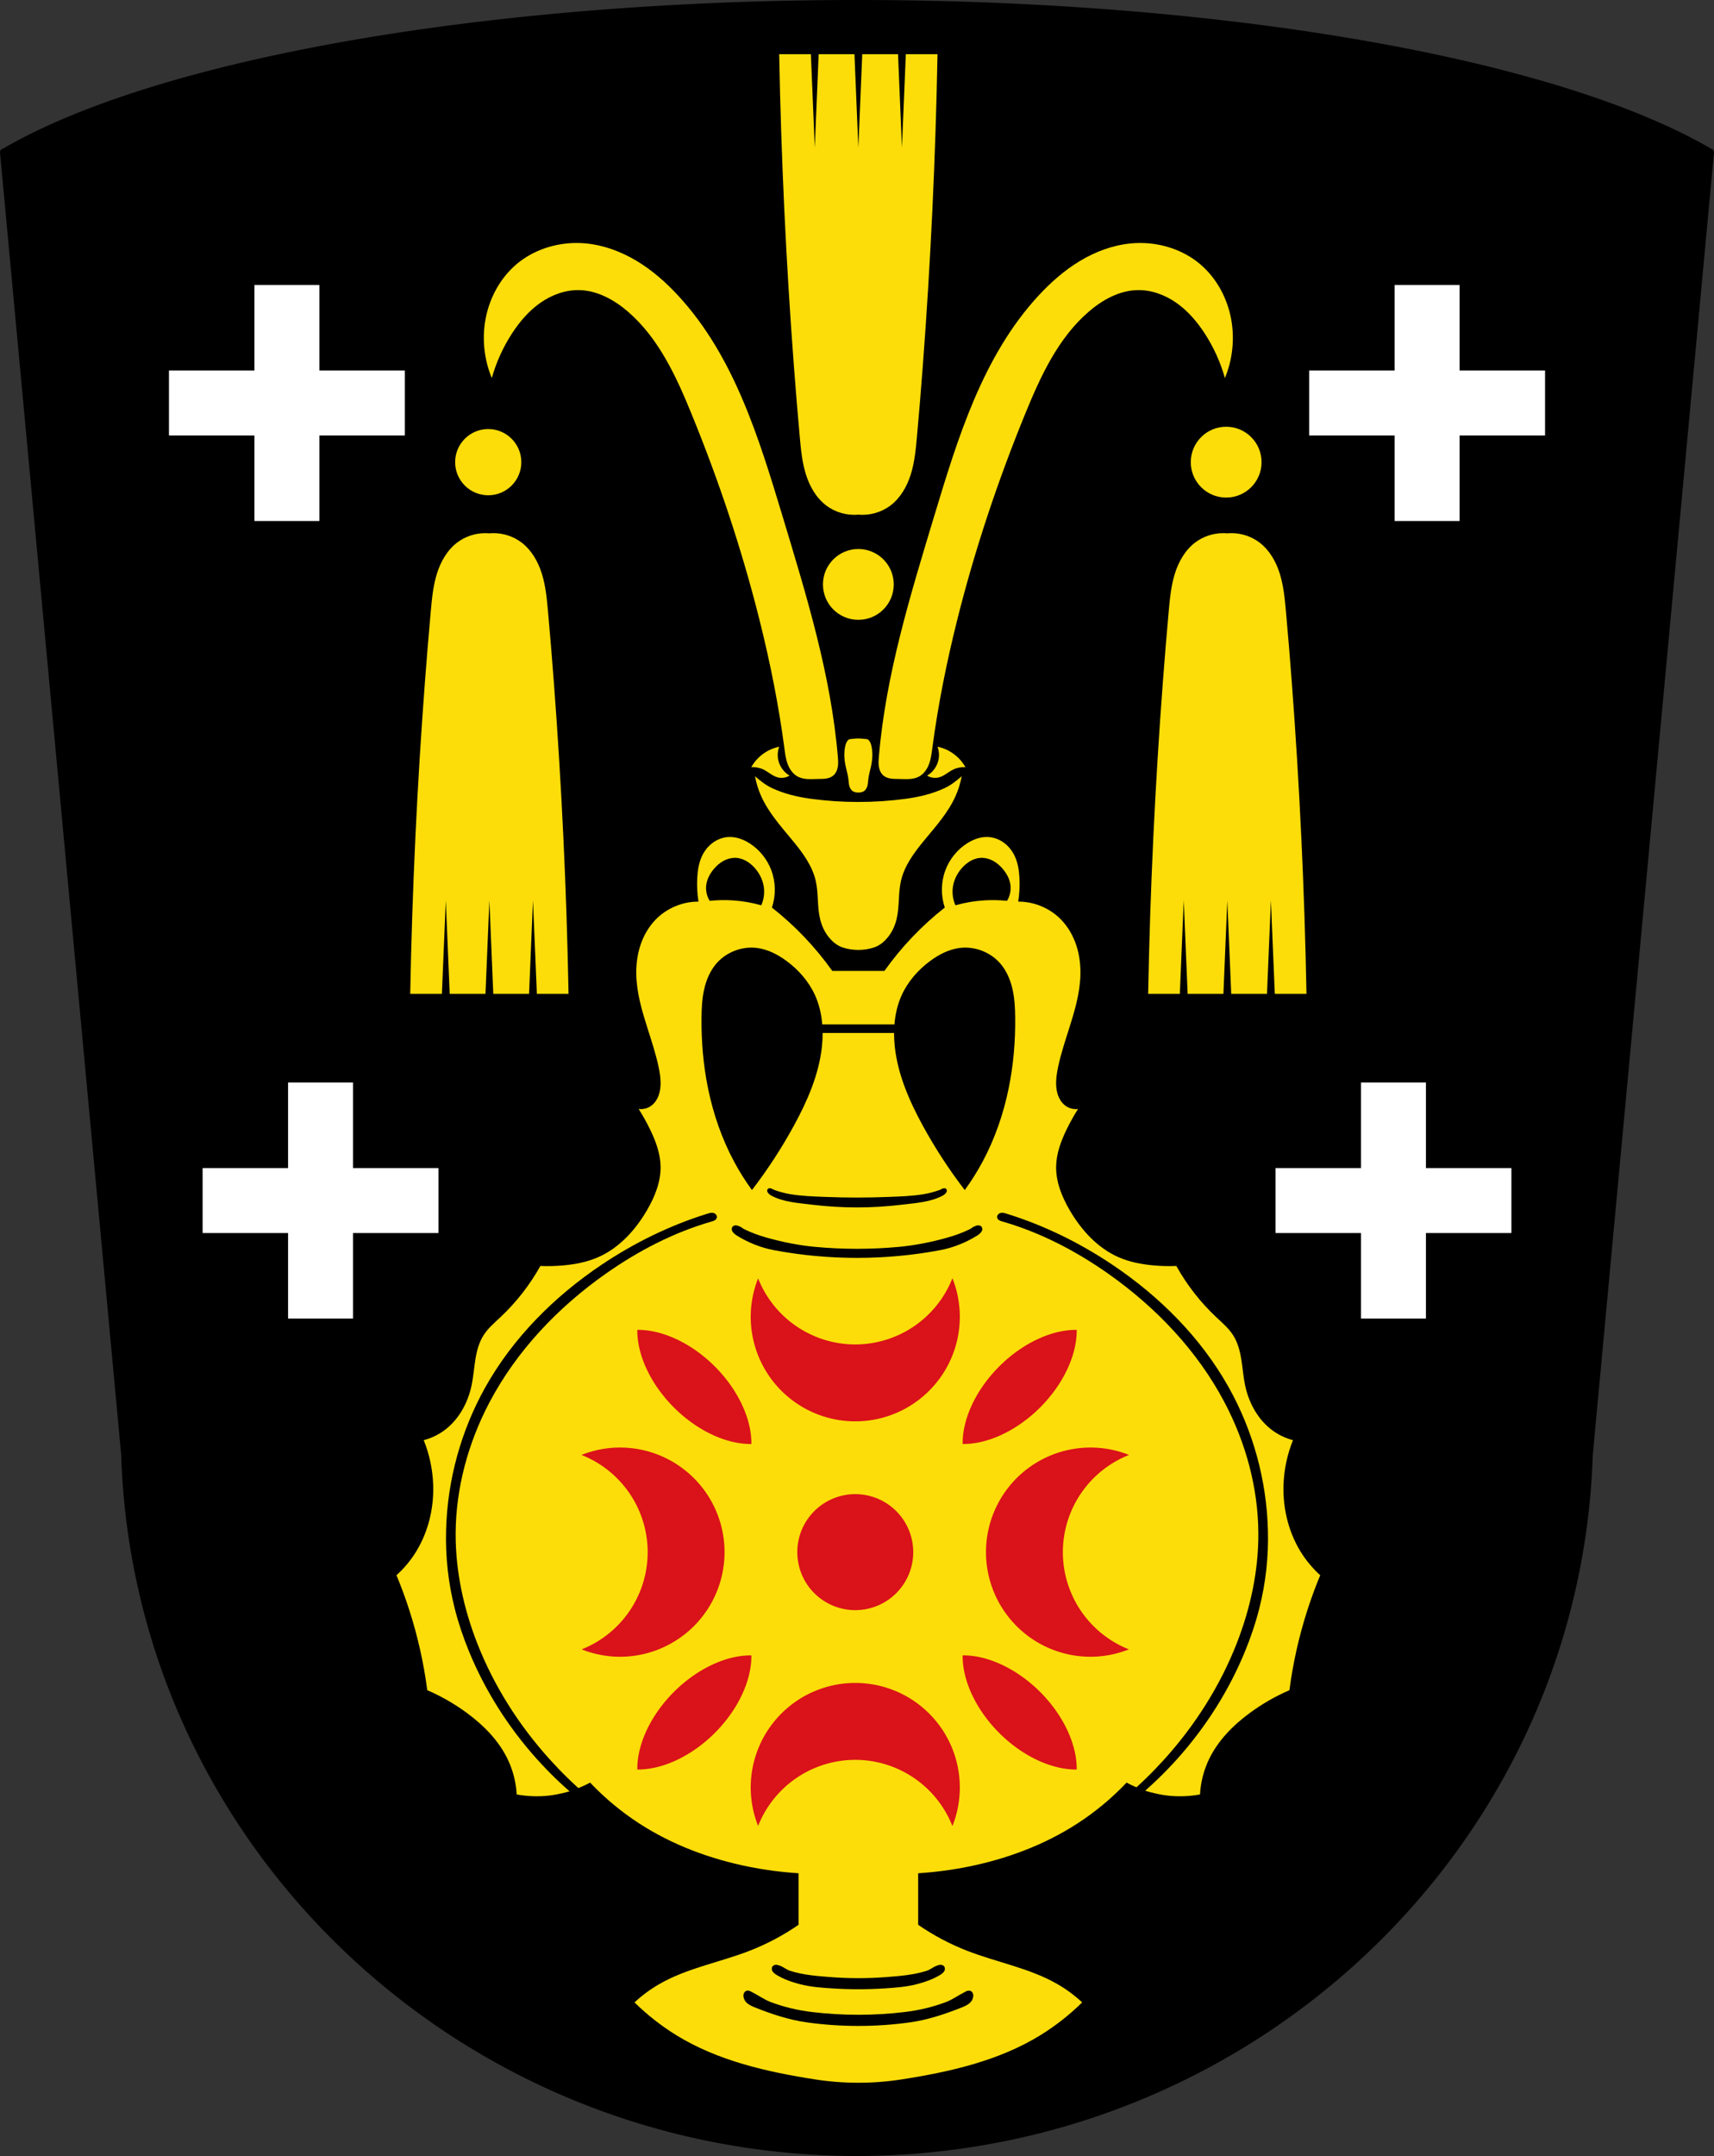 <?xml version="1.0" encoding="UTF-8" standalone="no"?>
<!-- Created with Inkscape (http://www.inkscape.org/) -->

<svg
   xmlns:dc="http://purl.org/dc/elements/1.1/"
   xmlns:cc="http://creativecommons.org/ns#"
   xmlns:rdf="http://www.w3.org/1999/02/22-rdf-syntax-ns#"
   xmlns:svg="http://www.w3.org/2000/svg"
   xmlns="http://www.w3.org/2000/svg"
   xmlns:sodipodi="http://sodipodi.sourceforge.net/DTD/sodipodi-0.dtd"
   xmlns:inkscape="http://www.inkscape.org/namespaces/inkscape"
   width="177.835mm"
   height="223.574mm"
   viewBox="0 0 177.835 223.574"
   version="1.1"
   id="svg2140"
   inkscape:version="0.92.5 (2060ec1f9f, 2020-04-08)"
   sodipodi:docname="DEU_Kölburg_COA.svg">
  <rect x="0" y="0" width="177.835" height="223.574" fill="#333333" stroke="none"/>
  <defs
     id="defs2134">
    <inkscape:path-effect
       effect="spiro"
       id="path-effect998"
       is_visible="true" />
    <inkscape:path-effect
       effect="spiro"
       id="path-effect951"
       is_visible="true" />
    <inkscape:path-effect
       effect="spiro"
       id="path-effect913"
       is_visible="true" />
    <inkscape:path-effect
       effect="spiro"
       id="path-effect1121"
       is_visible="true" />
    <inkscape:path-effect
       effect="spiro"
       id="path-effect1081"
       is_visible="true" />
    <inkscape:path-effect
       effect="spiro"
       id="path-effect1057"
       is_visible="true" />
    <inkscape:path-effect
       effect="spiro"
       id="path-effect1009"
       is_visible="true" />
    <inkscape:path-effect
       effect="spiro"
       id="path-effect982"
       is_visible="true" />
    <inkscape:path-effect
       effect="spiro"
       id="path-effect957"
       is_visible="true" />
    <inkscape:path-effect
       effect="spiro"
       id="path-effect925"
       is_visible="true" />
    <inkscape:path-effect
       effect="spiro"
       id="path-effect901"
       is_visible="true" />
    <inkscape:path-effect
       effect="spiro"
       id="path-effect876"
       is_visible="true" />
    <inkscape:path-effect
       effect="spiro"
       id="path-effect853"
       is_visible="true" />
    <inkscape:path-effect
       effect="spiro"
       id="path-effect1354"
       is_visible="true" />
    <inkscape:path-effect
       effect="spiro"
       id="path-effect1206"
       is_visible="true" />
    <inkscape:path-effect
       effect="spiro"
       id="path-effect1206-4"
       is_visible="true" />
    <inkscape:path-effect
       effect="spiro"
       id="path-effect1354-6"
       is_visible="true" />
    <inkscape:path-effect
       effect="spiro"
       id="path-effect853-9"
       is_visible="true" />
    <inkscape:path-effect
       effect="spiro"
       id="path-effect876-5"
       is_visible="true" />
    <inkscape:path-effect
       effect="spiro"
       id="path-effect901-0"
       is_visible="true" />
    <inkscape:path-effect
       effect="spiro"
       id="path-effect925-6"
       is_visible="true" />
    <inkscape:path-effect
       effect="spiro"
       id="path-effect957-7"
       is_visible="true" />
    <inkscape:path-effect
       effect="spiro"
       id="path-effect982-5"
       is_visible="true" />
    <inkscape:path-effect
       effect="spiro"
       id="path-effect1009-8"
       is_visible="true" />
    <inkscape:path-effect
       effect="spiro"
       id="path-effect1057-8"
       is_visible="true" />
    <inkscape:path-effect
       effect="spiro"
       id="path-effect1081-5"
       is_visible="true" />
    <inkscape:path-effect
       effect="spiro"
       id="path-effect1121-8"
       is_visible="true" />
    <inkscape:path-effect
       effect="spiro"
       id="path-effect913-5"
       is_visible="true" />
    <inkscape:path-effect
       effect="spiro"
       id="path-effect951-5"
       is_visible="true" />
    <inkscape:path-effect
       effect="spiro"
       id="path-effect998-6"
       is_visible="true" />
    <inkscape:path-effect
       effect="spiro"
       id="path-effect1090"
       is_visible="true" />
    <inkscape:path-effect
       effect="spiro"
       id="path-effect1090-2"
       is_visible="true" />
  </defs>
  <sodipodi:namedview
     id="base"
     pagecolor="#ffffff"
     bordercolor="#666666"
     borderopacity="1.0"
     inkscape:pageopacity="0.0"
     inkscape:pageshadow="2"
     inkscape:zoom="0.93845494"
     inkscape:cx="336.06644"
     inkscape:cy="422.50299"
     inkscape:document-units="mm"
     inkscape:current-layer="layer1"
     showgrid="false"
     inkscape:window-width="1920"
     inkscape:window-height="1046"
     inkscape:window-x="-11"
     inkscape:window-y="-11"
     inkscape:window-maximized="1"
     fit-margin-top="0"
     fit-margin-left="0"
     fit-margin-right="0"
     fit-margin-bottom="0"
     inkscape:snap-smooth-nodes="true"
     inkscape:snap-midpoints="true"
     inkscape:snap-nodes="false"
     inkscape:object-paths="true" />
  <g
     inkscape:label="Ebene 1"
     inkscape:groupmode="layer"
     id="layer1"
     transform="translate(301.861,-49.57)">
    <path
       inkscape:connector-curvature="0"
       style="fill:#000000;fill-opacity:1;fill-rule:evenodd;stroke:#000000;stroke-width:0.794;stroke-linecap:round;stroke-linejoin:round;stroke-miterlimit:4;stroke-dasharray:none;stroke-opacity:1"
       d="m -212.947,49.966 a 97.795,26.708 0 0 0 -88.474,15.402 h -0.043 l 12.575,135.042 c 1.265,40.245 34.933,72.31 75.945,72.337 40.986,-0.043 74.664,-32.118 75.945,-72.337 l 12.576,-135.042 h -0.043 a 97.795,26.708 0 0 0 -88.481,-15.402 z"
       id="path1193-2" />
    <path
       style="fill:#ffffff;fill-opacity:1;fill-rule:evenodd;stroke:none;stroke-width:0.794;stroke-linecap:round;stroke-linejoin:round;stroke-miterlimit:4;stroke-dasharray:none;stroke-opacity:1;paint-order:fill markers stroke"
       d="m -275.462,79.124 v 8.868 h -8.868 v 6.737 h 8.868 v 8.868 h 6.736 v -8.868 h 8.869 v -6.737 h -8.869 v -8.868 z m 118.302,0 v 8.868 h -8.869 v 6.737 h 8.869 v 8.868 h 6.736 v -8.868 h 8.868 v -6.737 h -8.868 V 79.124 Z M -271.972,161.829 v 8.868 h -8.868 v 6.737 h 8.868 v 8.868 h 6.736 v -8.868 h 8.869 v -6.737 h -8.869 v -8.868 z m 111.322,0 v 8.868 h -8.869 v 6.737 h 8.869 v 8.868 h 6.736 v -8.868 h 8.868 v -6.737 h -8.868 v -8.868 z"
       id="rect1154"
       inkscape:connector-curvature="0" />
    <path
       style="fill:#fcdd09;fill-opacity:1;stroke:none;stroke-width:1px;stroke-linecap:butt;stroke-linejoin:miter;stroke-opacity:1"
       d="M 305.074 21.199 C 305.838 61.965 307.761 102.707 310.84 143.363 C 311.539 152.594 312.298 161.821 313.135 171.041 C 313.58 175.946 314.053 180.892 315.52 185.594 C 316.986 190.296 319.535 194.795 323.453 197.779 C 327.013 200.491 331.611 201.805 336.066 201.383 C 340.522 201.805 345.12 200.491 348.68 197.779 C 352.598 194.795 355.145 190.296 356.611 185.594 C 358.078 180.892 358.553 175.946 358.998 171.041 C 359.834 161.821 360.592 152.594 361.291 143.363 C 364.37 102.707 366.294 61.965 367.059 21.199 L 354.656 21.199 L 353.131 57.768 L 351.604 21.199 L 337.594 21.199 L 336.068 57.768 L 334.541 21.199 L 320.529 21.199 L 319.004 57.768 L 317.477 21.199 L 305.074 21.199 z M 225.764 95.082 C 217.304 95.079 208.815 97.864 202.344 103.293 C 195.602 108.949 191.279 117.251 189.92 125.945 C 188.766 133.331 189.685 141.029 192.545 147.936 C 194.295 141.732 196.993 135.796 200.516 130.398 C 203.491 125.84 207.097 121.624 211.557 118.502 C 216.016 115.38 221.382 113.4 226.824 113.523 C 233.887 113.683 240.467 117.322 245.824 121.928 C 257.805 132.229 264.683 147.131 270.668 161.754 C 281.415 188.01 290.445 214.982 297.342 242.502 C 301.495 259.074 304.873 275.848 307.107 292.785 C 307.386 294.895 307.653 297.03 308.402 299.021 C 309.152 301.013 310.446 302.881 312.322 303.885 C 313.504 304.517 314.853 304.775 316.191 304.855 C 317.529 304.936 318.871 304.845 320.211 304.822 C 321.255 304.803 322.303 304.826 323.336 304.674 C 324.368 304.522 325.399 304.182 326.205 303.52 C 327.229 302.678 327.803 301.385 328.023 300.078 C 328.243 298.771 328.145 297.434 328.035 296.113 C 325.341 264.08 315.771 233.084 306.479 202.311 C 297.165 171.467 287.418 139.38 265.555 115.715 C 260.747 110.511 255.382 105.774 249.311 102.123 C 243.239 98.472 236.435 95.927 229.383 95.254 C 228.182 95.139 226.974 95.082 225.766 95.082 L 225.764 95.082 z M 446.369 95.082 C 445.161 95.082 443.951 95.139 442.75 95.254 C 435.697 95.927 428.896 98.472 422.824 102.123 C 416.753 105.774 411.386 110.511 406.578 115.715 C 384.715 139.38 374.97 171.467 365.656 202.311 C 356.363 233.084 346.794 264.08 344.1 296.113 C 343.988 297.434 343.89 298.771 344.111 300.078 C 344.331 301.385 344.904 302.678 345.928 303.52 C 346.734 304.182 347.764 304.522 348.797 304.674 C 349.829 304.826 350.878 304.804 351.922 304.822 C 353.262 304.845 354.605 304.934 355.943 304.855 C 357.281 304.775 358.63 304.517 359.812 303.885 C 361.689 302.881 362.983 301.013 363.732 299.021 C 364.482 297.03 364.747 294.895 365.025 292.785 C 367.26 275.848 370.64 259.074 374.793 242.502 C 381.689 214.982 390.718 188.01 401.465 161.754 C 407.45 147.131 414.33 132.229 426.311 121.928 C 431.668 117.322 438.247 113.683 445.311 113.523 C 450.753 113.4 456.119 115.38 460.578 118.502 C 465.038 121.624 468.644 125.84 471.619 130.398 C 475.142 135.796 477.84 141.732 479.59 147.936 C 482.45 141.029 483.367 133.331 482.213 125.945 C 480.854 117.251 476.532 108.949 469.791 103.293 C 463.32 97.864 454.83 95.079 446.371 95.082 L 446.369 95.082 z M 480.076 166.992 C 472.422 166.992 466.217 173.196 466.217 180.85 C 466.216 188.504 472.422 194.709 480.076 194.709 C 487.731 194.709 493.936 188.504 493.936 180.85 C 493.935 173.196 487.73 166.992 480.076 166.992 z M 191.154 167.895 C 183.999 167.894 178.198 173.694 178.197 180.85 C 178.197 188.006 183.998 193.807 191.154 193.807 C 198.31 193.807 204.112 188.006 204.111 180.85 C 204.111 173.694 198.31 167.894 191.154 167.895 z M 193.281 208.631 C 192.722 208.63 192.162 208.657 191.605 208.709 C 191.049 208.656 190.491 208.632 189.932 208.633 C 186.018 208.641 182.107 209.939 178.992 212.312 C 175.074 215.297 172.525 219.796 171.059 224.498 C 169.592 229.2 169.119 234.146 168.674 239.051 C 167.837 248.27 167.078 257.498 166.379 266.729 C 163.3 307.385 161.377 348.127 160.613 388.893 L 173.016 388.893 L 174.543 352.324 L 176.068 388.893 L 190.08 388.893 L 191.607 352.324 L 193.133 388.893 L 207.143 388.893 L 208.67 352.324 L 210.195 388.893 L 222.598 388.893 C 221.833 348.127 219.909 307.385 216.83 266.729 C 216.131 257.498 215.374 248.27 214.537 239.051 C 214.092 234.146 213.617 229.2 212.15 224.498 C 210.684 219.796 208.137 215.297 204.219 212.312 C 201.104 209.939 197.195 208.637 193.281 208.631 z M 482.203 208.631 C 481.644 208.63 481.084 208.657 480.527 208.709 C 479.97 208.656 479.411 208.632 478.852 208.633 C 474.938 208.641 471.029 209.939 467.914 212.312 C 463.996 215.297 461.449 219.796 459.982 224.498 C 458.516 229.2 458.041 234.146 457.596 239.051 C 456.759 248.27 456.002 257.498 455.303 266.729 C 452.224 307.385 450.299 348.127 449.535 388.893 L 461.938 388.893 L 463.463 352.324 L 464.99 388.893 L 479 388.893 L 480.525 352.324 L 482.053 388.893 L 496.064 388.893 L 497.59 352.324 L 499.117 388.893 L 511.52 388.893 C 510.755 348.127 508.833 307.385 505.754 266.729 C 505.055 257.498 504.295 248.27 503.459 239.051 C 503.014 234.146 502.541 229.2 501.074 224.498 C 499.608 219.796 497.059 215.297 493.141 212.312 C 490.026 209.939 486.117 208.637 482.203 208.631 z M 336.066 214.836 C 328.413 214.836 322.208 221.04 322.207 228.693 C 322.207 236.348 328.412 242.553 336.066 242.553 C 343.721 242.553 349.926 236.348 349.926 228.693 C 349.925 221.04 343.72 214.836 336.066 214.836 z M 336.066 288.975 C 335.375 288.975 334.683 289.019 334 289.109 C 333.318 289.199 332.52 289.098 332.006 289.643 C 331.42 290.263 331.135 291.108 330.945 291.939 C 330.379 294.426 330.523 297.032 331.033 299.531 C 331.406 301.359 331.972 303.152 332.182 305.006 C 332.248 305.592 332.279 306.184 332.367 306.768 C 332.455 307.351 332.603 307.933 332.889 308.449 C 333.198 309.008 333.642 309.546 334.225 309.787 C 335.359 310.257 336.774 310.257 337.908 309.787 C 338.491 309.546 338.937 309.008 339.246 308.449 C 339.532 307.933 339.68 307.351 339.768 306.768 C 339.856 306.184 339.885 305.592 339.951 305.006 C 340.161 303.152 340.727 301.359 341.1 299.531 C 341.609 297.032 341.753 294.426 341.188 291.939 C 340.998 291.108 340.714 290.263 340.129 289.643 C 339.614 289.097 338.816 289.199 338.133 289.109 C 337.45 289.02 336.758 288.975 336.066 288.975 z M 305.08 292.203 C 301.952 292.847 299.024 294.436 296.779 296.707 C 295.742 297.757 294.848 298.948 294.131 300.238 C 295.761 300.103 297.425 300.411 298.898 301.121 C 299.869 301.589 300.748 302.222 301.652 302.809 C 302.557 303.395 303.505 303.942 304.549 304.211 C 306.09 304.608 307.788 304.347 309.139 303.506 C 306.798 302.149 305.107 299.725 304.639 297.061 C 304.354 295.441 304.508 293.745 305.08 292.203 z M 367.055 292.203 C 367.627 293.745 367.781 295.441 367.496 297.061 C 367.027 299.725 365.333 302.149 362.992 303.506 C 364.343 304.347 366.045 304.608 367.586 304.211 C 368.63 303.942 369.578 303.395 370.482 302.809 C 371.387 302.222 372.266 301.589 373.236 301.121 C 374.71 300.411 376.374 300.103 378.004 300.238 C 377.287 298.948 376.393 297.757 375.355 296.707 C 373.111 294.436 370.183 292.847 367.055 292.203 z M 295.6 303.744 C 296.098 306.475 296.931 309.144 298.076 311.672 C 300.954 318.024 305.688 323.312 310.133 328.686 C 314.101 333.482 317.996 338.639 319.385 344.707 C 320.487 349.52 319.931 354.594 321.035 359.406 C 321.585 361.803 322.555 364.121 324.01 366.104 C 325.465 368.086 327.398 369.863 329.689 370.67 C 333.699 372.082 338.432 372.081 342.441 370.67 C 344.733 369.863 346.668 368.086 348.123 366.104 C 349.578 364.121 350.545 361.803 351.096 359.406 C 352.2 354.594 351.646 349.52 352.748 344.707 C 354.137 338.639 358.028 333.482 361.996 328.686 C 366.441 323.312 371.177 318.024 374.055 311.672 C 375.2 309.144 376.035 306.475 376.533 303.744 C 374.506 305.518 372.358 307.224 369.926 308.369 C 365.172 310.608 359.938 311.862 354.73 312.568 C 342.401 314.241 329.732 314.241 317.402 312.568 C 312.195 311.862 306.961 310.608 302.207 308.369 C 299.775 307.224 297.627 305.518 295.6 303.744 z M 286.176 327.529 C 285.806 327.514 285.434 327.522 285.062 327.549 C 282.863 327.697 280.729 328.541 278.965 329.863 C 277.201 331.186 275.804 332.974 274.861 334.967 C 273.635 337.559 273.174 340.45 273.006 343.312 C 272.82 346.485 272.976 349.679 273.471 352.818 C 267.279 352.784 261.114 355.354 256.777 359.773 C 254.007 362.597 251.987 366.116 250.744 369.871 C 249.501 373.626 249.021 377.613 249.127 381.566 C 249.317 388.697 251.372 395.634 253.533 402.432 C 255.109 407.387 256.752 412.333 257.838 417.418 C 258.371 419.914 258.769 422.463 258.6 425.01 C 258.496 426.571 258.174 428.133 257.504 429.547 C 256.833 430.961 255.8 432.224 254.461 433.033 C 253.152 433.824 251.571 434.157 250.055 433.961 C 251.665 436.505 253.138 439.139 254.461 441.844 C 256.704 446.429 258.544 451.345 258.633 456.449 C 258.738 462.513 256.359 468.368 253.301 473.605 C 248.79 481.331 242.474 488.305 234.291 491.92 C 229.986 493.822 225.299 494.74 220.611 495.166 C 217.607 495.439 214.585 495.517 211.57 495.398 C 207.453 502.787 202.194 509.537 196.037 515.336 C 193.642 517.592 191.078 519.746 189.314 522.523 C 187.506 525.372 186.643 528.717 186.109 532.049 C 185.576 535.38 185.343 538.76 184.652 542.062 C 183.198 549.022 179.547 555.688 173.781 559.848 C 171.413 561.557 168.725 562.823 165.898 563.559 C 168.158 569.152 169.42 575.147 169.607 581.178 C 169.905 590.778 167.401 600.524 162.064 608.51 C 160.124 611.413 157.825 614.074 155.234 616.416 C 157.137 620.998 158.848 625.66 160.359 630.385 C 163.591 640.486 165.913 650.877 167.289 661.393 C 172.771 663.767 177.984 666.763 182.797 670.303 C 189.378 675.143 195.304 681.143 198.818 688.518 C 200.855 692.792 202.045 697.469 202.297 702.197 C 206.418 702.954 210.65 703.11 214.816 702.66 C 217.174 702.405 219.495 701.888 221.791 701.309 C 222.698 701.08 223.595 700.8 224.471 700.471 C 226.714 699.627 228.941 698.714 231.045 697.561 C 236.796 703.629 243.27 709.011 250.287 713.557 C 263.263 721.964 278.014 727.45 293.176 730.48 C 299.6 731.764 306.112 732.618 312.65 733.031 L 312.65 753.201 C 306.665 757.339 300.192 760.769 293.408 763.4 C 281.716 767.935 269.043 770.135 258.17 776.385 C 254.665 778.399 251.39 780.815 248.432 783.57 C 253.344 788.407 258.799 792.693 264.66 796.322 C 280.992 806.434 300.306 810.776 319.143 813.709 C 330.291 815.445 341.842 815.445 352.99 813.709 C 371.826 810.776 391.14 806.434 407.473 796.322 C 413.334 792.693 418.788 788.407 423.701 783.57 C 420.743 780.815 417.468 778.399 413.963 776.385 C 403.09 770.135 390.417 767.935 378.725 763.4 C 371.941 760.769 365.468 757.339 359.482 753.201 L 359.482 733.031 C 366.021 732.618 372.532 731.764 378.957 730.48 C 394.118 727.451 408.87 721.964 421.846 713.557 C 428.862 709.011 435.337 703.629 441.088 697.561 C 443.192 698.714 445.419 699.627 447.662 700.471 C 448.538 700.8 449.434 701.08 450.342 701.309 C 452.638 701.888 454.959 702.406 457.316 702.66 C 461.483 703.11 465.714 702.954 469.836 702.197 C 470.088 697.469 471.278 692.792 473.314 688.518 C 476.829 681.143 482.755 675.143 489.336 670.303 C 494.149 666.763 499.361 663.767 504.844 661.393 C 506.22 650.877 508.542 640.486 511.773 630.385 C 513.285 625.66 514.996 620.998 516.898 616.416 C 514.308 614.074 512.009 611.413 510.068 608.51 C 504.732 600.524 502.227 590.778 502.525 581.178 C 502.712 575.147 503.974 569.153 506.234 563.559 C 503.408 562.823 500.72 561.557 498.352 559.848 C 492.586 555.688 488.935 549.022 487.48 542.062 C 486.79 538.76 486.555 535.38 486.021 532.049 C 485.488 528.717 484.627 525.372 482.818 522.523 C 481.054 519.746 478.491 517.592 476.096 515.336 C 469.939 509.537 464.68 502.787 460.562 495.398 C 457.548 495.517 454.526 495.439 451.521 495.166 C 446.834 494.74 442.147 493.822 437.842 491.92 C 429.659 488.305 423.343 481.331 418.832 473.605 C 415.774 468.368 413.394 462.513 413.5 456.449 C 413.589 451.345 415.429 446.429 417.672 441.844 C 418.995 439.139 420.468 436.505 422.078 433.961 C 420.562 434.157 418.98 433.824 417.672 433.033 C 416.333 432.224 415.299 430.961 414.629 429.547 C 413.958 428.133 413.637 426.571 413.533 425.01 C 413.364 422.463 413.762 419.914 414.295 417.418 C 415.381 412.333 417.024 407.387 418.6 402.432 C 420.761 395.634 422.816 388.697 423.006 381.566 C 423.111 377.613 422.632 373.626 421.389 369.871 C 420.146 366.116 418.124 362.597 415.354 359.773 C 411.017 355.354 404.854 352.786 398.662 352.818 C 399.156 349.679 399.311 346.485 399.125 343.312 C 398.957 340.45 398.498 337.559 397.271 334.967 C 396.329 332.974 394.932 331.186 393.168 329.863 C 391.404 328.541 389.27 327.697 387.07 327.549 C 384.097 327.349 381.147 328.415 378.633 330.016 C 374.766 332.477 371.755 336.239 370.146 340.531 C 368.404 345.181 368.32 350.434 369.914 355.137 C 365.393 358.688 361.129 362.565 357.164 366.729 C 353.223 370.866 349.579 375.286 346.268 379.943 L 336.066 379.943 L 325.865 379.943 C 322.554 375.286 318.91 370.866 314.969 366.729 C 311.004 362.565 306.74 358.688 302.219 355.137 C 303.813 350.434 303.729 345.181 301.986 340.531 C 300.378 336.239 297.366 332.477 293.5 330.016 C 291.3 328.615 288.767 327.623 286.176 327.531 L 286.176 327.529 z M 287.656 335.678 C 287.871 335.678 288.086 335.682 288.301 335.697 C 290.842 335.872 293.175 337.271 294.969 339.08 C 297.072 341.202 298.563 343.957 299.027 346.908 C 299.416 349.381 299.076 351.964 298.061 354.252 C 294.344 353.2 290.512 352.552 286.656 352.32 C 283.726 352.145 280.783 352.209 277.863 352.514 C 276.724 350.688 276.237 348.463 276.51 346.328 C 276.802 344.039 277.933 341.917 279.408 340.143 C 280.508 338.819 281.819 337.653 283.336 336.84 C 284.663 336.129 286.154 335.699 287.656 335.68 L 287.656 335.678 z M 384.477 335.68 L 384.477 335.682 C 385.979 335.701 387.47 336.131 388.797 336.842 C 390.314 337.655 391.623 338.821 392.723 340.145 C 394.198 341.919 395.331 344.041 395.623 346.33 C 395.896 348.465 395.409 350.69 394.27 352.516 C 391.35 352.211 388.405 352.146 385.475 352.322 C 381.619 352.554 377.787 353.202 374.07 354.254 C 373.055 351.965 372.715 349.383 373.104 346.91 C 373.567 343.959 375.061 341.204 377.164 339.082 C 378.957 337.273 381.29 335.874 383.832 335.699 C 384.047 335.684 384.262 335.676 384.477 335.68 z M 294.102 370.812 C 294.842 370.808 295.584 370.85 296.32 370.939 C 300.566 371.465 304.503 373.495 307.945 376.035 C 312.666 379.519 316.661 384.073 319.092 389.412 C 320.735 393.022 321.613 396.917 321.936 400.877 L 350.197 400.877 C 350.519 396.917 351.397 393.022 353.041 389.412 C 355.472 384.073 359.469 379.519 364.189 376.035 C 367.632 373.495 371.569 371.465 375.814 370.939 C 376.551 370.846 377.291 370.809 378.031 370.812 C 383.216 370.846 388.375 373.191 391.738 377.15 C 394.139 379.977 395.616 383.498 396.432 387.115 C 397.247 390.733 397.431 394.462 397.471 398.17 C 397.57 407.462 396.785 416.775 394.922 425.879 C 392.881 435.848 389.536 445.573 384.73 454.543 C 382.656 458.415 380.314 462.142 377.725 465.689 C 371.618 457.743 366.129 449.323 361.322 440.529 C 356.046 430.876 351.536 420.572 350.334 409.637 C 350.137 407.844 350.04 406.033 350.045 404.223 L 322.088 404.223 C 322.092 406.033 321.996 407.844 321.799 409.637 C 320.597 420.572 316.087 430.876 310.811 440.529 C 306.004 449.323 300.514 457.743 294.408 465.689 C 291.819 462.142 289.476 458.415 287.402 454.543 C 282.597 445.573 279.252 435.848 277.211 425.879 C 275.347 416.775 274.563 407.462 274.662 398.17 C 274.702 394.462 274.885 390.733 275.701 387.115 C 276.517 383.498 277.996 379.977 280.396 377.15 C 283.759 373.191 288.917 370.847 294.102 370.812 z M 303.871 768.85 L 303.873 768.85 C 304.429 768.862 304.97 769.06 305.49 769.256 C 306.805 769.751 307.904 770.746 309.24 771.18 C 314.422 772.861 319.96 773.262 325.393 773.68 C 332.487 774.225 339.644 774.225 346.738 773.68 C 352.171 773.262 357.71 772.861 362.893 771.18 C 364.229 770.746 365.327 769.75 366.643 769.256 C 367.163 769.06 367.706 768.863 368.262 768.852 C 368.539 768.845 368.828 768.898 369.078 769.018 C 369.328 769.137 369.571 769.311 369.719 769.545 C 369.898 769.829 369.974 770.187 369.959 770.521 C 369.942 770.86 369.81 771.199 369.619 771.479 C 369.238 772.039 368.665 772.462 368.086 772.814 C 365.259 774.535 362.058 775.641 358.854 776.469 C 354.786 777.52 350.546 777.819 346.354 778.09 C 339.509 778.532 332.622 778.532 325.777 778.09 C 321.585 777.819 317.345 777.52 313.277 776.469 C 310.073 775.641 306.873 774.535 304.047 772.814 C 303.468 772.462 302.896 772.039 302.514 771.479 C 302.323 771.199 302.191 770.86 302.172 770.521 C 302.155 770.187 302.236 769.829 302.414 769.545 C 302.561 769.311 302.805 769.137 303.055 769.018 C 303.305 768.898 303.593 768.842 303.871 768.85 z M 292.709 778.961 C 292.937 778.951 293.169 778.989 293.389 779.055 C 293.826 779.185 294.218 779.435 294.625 779.641 C 296.994 780.834 299.165 782.445 301.643 783.391 C 306.85 785.377 312.358 786.672 317.893 787.334 C 329.922 788.773 342.209 788.773 354.238 787.334 C 359.773 786.672 365.28 785.377 370.488 783.391 C 372.967 782.445 375.139 780.834 377.508 779.641 C 377.915 779.436 378.297 779.145 378.744 779.055 C 379.182 778.966 379.674 778.931 380.082 779.111 C 380.403 779.253 380.654 779.551 380.824 779.857 C 380.996 780.167 381.07 780.537 381.066 780.891 C 381.058 781.496 380.887 782.111 380.605 782.646 C 380.323 783.185 379.894 783.653 379.416 784.029 C 378.458 784.784 377.296 785.251 376.162 785.699 C 369.776 788.224 363.156 790.417 356.355 791.371 C 342.961 793.251 329.172 793.251 315.777 791.371 C 308.976 790.417 302.357 788.224 295.971 785.699 C 294.837 785.251 293.674 784.784 292.717 784.029 C 292.239 783.653 291.81 783.185 291.527 782.646 C 291.246 782.111 291.074 781.496 291.066 780.891 C 291.062 780.537 291.137 780.167 291.309 779.857 C 291.478 779.551 291.742 779.281 292.049 779.111 C 292.246 779.002 292.483 778.972 292.709 778.961 z "
       transform="matrix(0.265,0,0,0.265,-301.861,49.57)"
       id="path1204" />
    <g
       id="g1330"
       transform="translate(203.228)">
      <path
         id="path1168"
         transform="matrix(0.265,0,0,0.265,-301.861,49.57)"
         d="m -393.998,500.18 a 40.934,40.934 0 0 1 -38.041,25.92 40.934,40.934 0 0 1 -38.041,-25.854 40.934,40.934 0 0 0 -2.893,15.016 40.934,40.934 0 0 0 40.934,40.934 40.934,40.934 0 0 0 40.936,-40.934 40.934,40.934 0 0 0 -2.895,-15.082 z m -130.156,66.264 a 40.934,40.934 0 0 0 -15.082,2.895 40.934,40.934 0 0 1 25.92,38.041 40.934,40.934 0 0 1 -25.854,38.041 40.934,40.934 0 0 0 15.016,2.893 40.934,40.934 0 0 0 40.934,-40.934 40.934,40.934 0 0 0 -40.934,-40.936 z m 184.232,0 a 40.934,40.934 0 0 0 -40.934,40.936 40.934,40.934 0 0 0 40.934,40.934 40.934,40.934 0 0 0 15.016,-2.893 40.934,40.934 0 0 1 -25.854,-38.041 40.934,40.934 0 0 1 25.92,-38.041 40.934,40.934 0 0 0 -15.082,-2.895 z m -92.115,18.236 a 22.697,22.697 0 0 0 -22.697,22.697 22.697,22.697 0 0 0 22.697,22.697 22.697,22.697 0 0 0 22.697,-22.697 22.697,22.697 0 0 0 -22.697,-22.697 z m -0.002,73.881 a 40.934,40.934 0 0 0 -40.934,40.934 40.934,40.934 0 0 0 2.893,15.016 40.934,40.934 0 0 1 38.041,-25.854 40.934,40.934 0 0 1 38.041,25.92 40.934,40.934 0 0 0 2.895,-15.082 40.934,40.934 0 0 0 -40.936,-40.934 z"
         style="fill:#da121a;fill-opacity:1;fill-rule:evenodd;stroke:none;stroke-width:1.035;stroke-linecap:round;stroke-linejoin:round;stroke-miterlimit:4;stroke-dasharray:none;stroke-opacity:1;paint-order:fill markers stroke"
         inkscape:connector-curvature="0" />
      <path
         inkscape:connector-curvature="0"
         id="path1257"
         d="m -393.259,187.36 a 6.608,10.054 45 0 0 -8.242,3.822 6.608,10.054 45 0 0 -3.827,8.247 6.608,10.054 45 0 0 8.247,-3.827 6.608,10.054 45 0 0 3.822,-8.242 z m -37.581,3.822 a 10.054,6.608 45 0 0 -8.242,-3.822 10.054,6.608 45 0 0 3.822,8.242 10.054,6.608 45 0 0 8.247,3.827 10.054,6.608 45 0 0 -3.827,-8.247 z m 33.759,33.759 a 10.054,6.608 45 0 0 -8.247,-3.827 10.054,6.608 45 0 0 3.827,8.247 10.054,6.608 45 0 0 8.242,3.822 10.054,6.608 45 0 0 -3.822,-8.242 z m -29.932,-3.827 a 6.608,10.054 45 0 0 -8.247,3.827 6.608,10.054 45 0 0 -3.822,8.242 6.608,10.054 45 0 0 8.242,-3.822 6.608,10.054 45 0 0 3.827,-8.247 z"
         style="fill:#da121a;fill-opacity:1;fill-rule:evenodd;stroke:#fcdd09;stroke-width:0.239;stroke-linecap:round;stroke-linejoin:round;stroke-miterlimit:4;stroke-dasharray:none;stroke-opacity:1;paint-order:fill markers stroke" />
    </g>
    <path
       style="fill:#000000;stroke:#fcdd09;stroke-width:0.265px;stroke-linecap:butt;stroke-linejoin:miter;stroke-opacity:1"
       d="m -222.041,172.658 c -0.07,0.007 -0.144,0.024 -0.198,0.066 -0.077,0.06 -0.134,0.152 -0.152,0.245 -0.018,0.095 0.003,0.199 0.05,0.285 0.093,0.171 0.255,0.312 0.431,0.408 1.296,0.702 2.853,0.789 4.333,0.969 3.065,0.372 6.204,0.372 9.269,0 1.48,-0.179 3.037,-0.266 4.333,-0.969 0.176,-0.095 0.338,-0.237 0.431,-0.408 0.046,-0.086 0.068,-0.19 0.05,-0.285 -0.018,-0.093 -0.075,-0.185 -0.152,-0.245 -0.054,-0.042 -0.129,-0.059 -0.199,-0.066 -0.07,-0.007 -0.143,0.005 -0.211,0.023 -0.137,0.037 -0.252,0.126 -0.385,0.173 -0.516,0.182 -1.049,0.325 -1.591,0.417 -1.21,0.204 -2.447,0.239 -3.675,0.287 -2.156,0.084 -4.316,0.084 -6.472,0 -1.228,-0.048 -2.465,-0.083 -3.675,-0.287 -0.542,-0.091 -1.075,-0.235 -1.591,-0.417 -0.133,-0.047 -0.249,-0.136 -0.386,-0.173 -0.068,-0.018 -0.14,-0.03 -0.21,-0.023 z m 21.728,3.849 c -0.051,-0.004 -0.103,-0.001 -0.152,0.005 -0.157,0.021 -0.304,0.09 -0.446,0.159 -0.143,0.069 -0.261,0.183 -0.404,0.253 -0.752,0.371 -1.55,0.653 -2.359,0.878 -1.604,0.447 -3.251,0.776 -4.909,0.932 -2.894,0.272 -5.827,0.272 -8.721,0 -1.658,-0.156 -3.305,-0.485 -4.909,-0.932 -0.808,-0.225 -1.606,-0.507 -2.358,-0.878 -0.143,-0.07 -0.261,-0.184 -0.404,-0.253 -0.142,-0.069 -0.291,-0.13 -0.446,-0.159 -0.05,-0.009 -0.101,-0.008 -0.151,-0.004 -0.05,0.004 -0.102,0.009 -0.149,0.028 -0.092,0.038 -0.189,0.088 -0.248,0.168 -0.068,0.092 -0.101,0.214 -0.1,0.329 5.3e-4,0.116 0.042,0.234 0.105,0.331 0.125,0.195 0.319,0.343 0.516,0.465 1.17,0.723 2.489,1.252 3.84,1.508 5.676,1.075 11.655,1.075 17.332,0 1.351,-0.256 2.67,-0.785 3.84,-1.508 0.197,-0.122 0.391,-0.27 0.517,-0.465 0.063,-0.097 0.104,-0.215 0.104,-0.331 5.3e-4,-0.115 -0.032,-0.236 -0.1,-0.329 -0.059,-0.08 -0.153,-0.135 -0.248,-0.168 -0.047,-0.017 -0.098,-0.026 -0.148,-0.029 z"
       id="path1021"
       inkscape:connector-curvature="0"
       sodipodi:nodetypes="cccccccccccccccccccccccccccsscccccccccccccccccc" />
    <g
       id="g1112"
       transform="translate(217.28,-3.765)"
       style="fill:#000000;stroke:none">
      <path
         sodipodi:nodetypes="caaaccaaaaaaaaaaaac"
         inkscape:original-d="m -472.85648,211.96343 c -0.25111,2.74166 0.314,5.52061 0.90407,8.20977 0.33274,1.51641 0.81146,3.01423 1.47536,4.4176 1.86398,3.94012 4.20641,7.69166 6.96179,11.06906 1.3145,1.61124 4.50628,4.31388 4.50628,4.31388 l 0.72953,-0.46175 c 0,0 -2.72289,-2.35899 -3.84609,-3.75492 -2.96484,-3.68477 -5.77378,-7.63881 -7.50913,-12.03839 -1.41775,-3.5944 -2.34539,-7.51273 -2.23116,-11.37494 0.13833,-4.6769 1.29213,-9.47133 3.51118,-13.5906 2.84372,-5.27887 7.28289,-9.72639 12.06841,-13.33915 3.25565,-2.45781 7.45639,-3.34946 10.97681,-5.41022 0.1856,-0.10864 0.4892,-0.15421 0.53203,-0.36496 0.0407,-0.20026 -0.14583,-0.42822 -0.33008,-0.51661 -0.19116,-0.0917 -0.42852,0.01 -0.63237,0.0683 -3.91274,1.11882 -7.70897,2.90519 -10.99628,5.30413 -4.71225,3.43879 -9.18008,7.61307 -12.0489,12.69248 -2.51248,4.4485 -3.3867,9.7134 -4.07145,14.77629 0,1e-5 0,3e-5 0,3e-5 z"
         inkscape:path-effect="#path-effect1090"
         inkscape:connector-curvature="0"
         id="path1088"
         d="m -472.856,211.963 c -0.083,2.761 0.223,5.533 0.904,8.21 0.383,1.506 0.885,2.98 1.475,4.418 1.665,4.051 4.044,7.803 6.962,11.069 1.387,1.552 2.895,2.996 4.506,4.314 l 0.73,-0.462 c -1.359,-1.169 -2.645,-2.424 -3.846,-3.755 -3.186,-3.53 -5.78,-7.609 -7.509,-12.038 -1.413,-3.621 -2.248,-7.488 -2.231,-11.375 0.021,-4.724 1.307,-9.412 3.511,-13.591 2.824,-5.353 7.118,-9.857 12.068,-13.339 3.352,-2.358 7.038,-4.278 10.977,-5.41 0.108,-0.031 0.217,-0.062 0.315,-0.118 0.097,-0.056 0.183,-0.14 0.217,-0.247 0.017,-0.054 0.021,-0.113 0.011,-0.169 -0.01,-0.056 -0.032,-0.11 -0.065,-0.157 -0.064,-0.094 -0.166,-0.16 -0.276,-0.19 -0.104,-0.029 -0.214,-0.028 -0.32,-0.011 -0.106,0.016 -0.21,0.048 -0.312,0.08 -3.901,1.207 -7.605,3.029 -10.996,5.304 -4.889,3.28 -9.17,7.557 -12.049,12.692 -2.523,4.5 -3.933,9.619 -4.071,14.776 z"
         style="fill:#000000;stroke:none;stroke-width:0.265px;stroke-linecap:butt;stroke-linejoin:miter;stroke-opacity:1" />
      <path
         sodipodi:nodetypes="caaaccaaaaaaaaaaaac"
         inkscape:original-d="m -472.85648,211.96343 c -0.25111,2.74166 0.314,5.52061 0.90407,8.20977 0.33274,1.51641 0.81146,3.01423 1.47536,4.4176 1.86398,3.94012 4.20641,7.69166 6.96179,11.06906 1.3145,1.61124 4.50628,4.31388 4.50628,4.31388 l 0.72953,-0.46175 c 0,0 -2.72289,-2.35899 -3.84609,-3.75492 -2.96484,-3.68477 -5.77378,-7.63881 -7.50913,-12.03839 -1.41775,-3.5944 -2.34539,-7.51273 -2.23116,-11.37494 0.13833,-4.6769 1.29213,-9.47133 3.51118,-13.5906 2.84372,-5.27887 7.28289,-9.72639 12.06841,-13.33915 3.25565,-2.45781 7.45639,-3.34946 10.97681,-5.41022 0.1856,-0.10864 0.4892,-0.15421 0.53203,-0.36496 0.0407,-0.20026 -0.14583,-0.42822 -0.33008,-0.51661 -0.19116,-0.0917 -0.42852,0.01 -0.63237,0.0683 -3.91274,1.11882 -7.70897,2.90519 -10.99628,5.30413 -4.71225,3.43879 -9.18008,7.61307 -12.0489,12.69248 -2.51248,4.4485 -3.3867,9.7134 -4.07145,14.77629 0,1e-5 0,3e-5 0,3e-5 z"
         inkscape:path-effect="#path-effect1090-2"
         inkscape:connector-curvature="0"
         id="path1088-8"
         d="m -472.856,211.963 c -0.083,2.761 0.223,5.533 0.904,8.21 0.383,1.506 0.885,2.98 1.475,4.418 1.665,4.051 4.044,7.803 6.962,11.069 1.387,1.552 2.895,2.996 4.506,4.314 l 0.73,-0.462 c -1.359,-1.169 -2.645,-2.424 -3.846,-3.755 -3.186,-3.53 -5.78,-7.609 -7.509,-12.038 -1.413,-3.621 -2.248,-7.488 -2.231,-11.375 0.021,-4.724 1.307,-9.412 3.511,-13.591 2.824,-5.353 7.118,-9.857 12.068,-13.339 3.352,-2.358 7.038,-4.278 10.977,-5.41 0.108,-0.031 0.217,-0.062 0.315,-0.118 0.097,-0.056 0.183,-0.14 0.217,-0.247 0.017,-0.054 0.021,-0.113 0.011,-0.169 -0.01,-0.056 -0.032,-0.11 -0.065,-0.157 -0.064,-0.094 -0.166,-0.16 -0.276,-0.19 -0.104,-0.029 -0.214,-0.028 -0.32,-0.011 -0.106,0.016 -0.21,0.048 -0.312,0.08 -3.901,1.207 -7.605,3.029 -10.996,5.304 -4.889,3.28 -9.17,7.557 -12.049,12.692 -2.523,4.5 -3.933,9.619 -4.071,14.776 z"
         style="fill:#000000;stroke:none;stroke-width:0.265px;stroke-linecap:butt;stroke-linejoin:miter;stroke-opacity:1"
         transform="matrix(-1,0,0,1,-860.447,0)" />
    </g>
  </g>
</svg>
